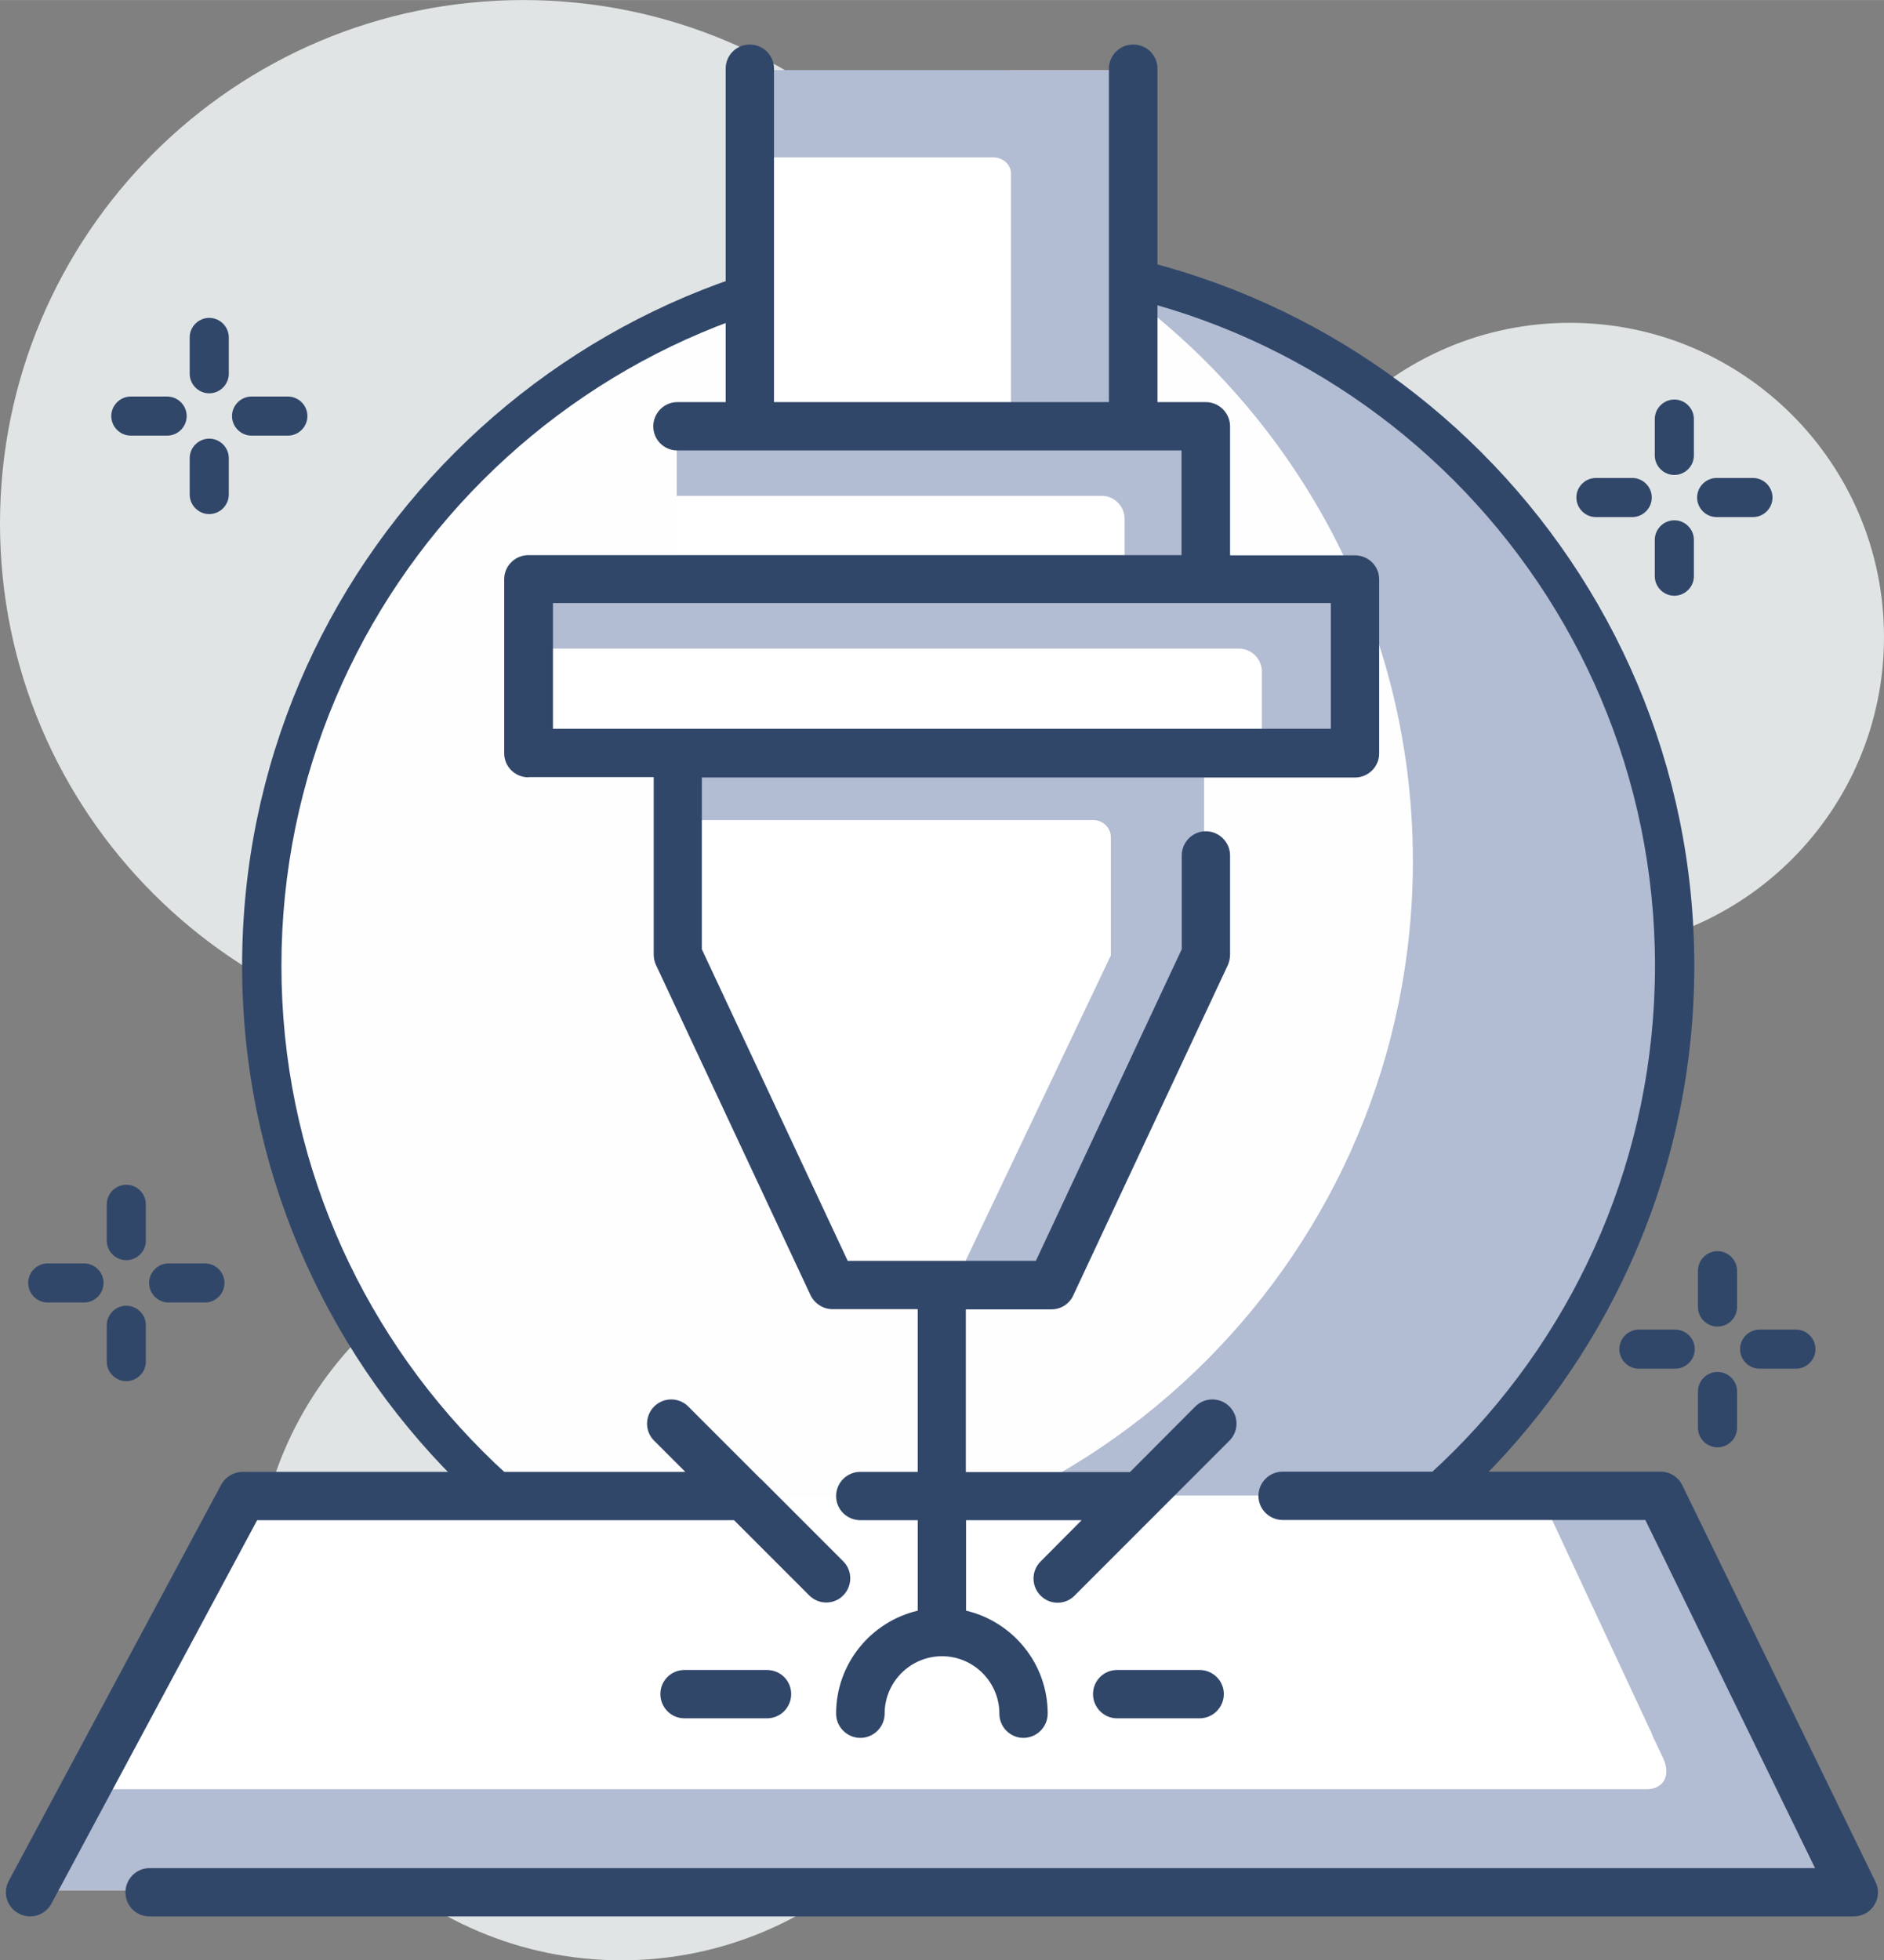 <?xml version="1.0" encoding="UTF-8"?>
<!DOCTYPE svg PUBLIC "-//W3C//DTD SVG 1.1//EN" "http://www.w3.org/Graphics/SVG/1.1/DTD/svg11.dtd">
<!-- Creator: CorelDRAW -->
<svg xmlns="http://www.w3.org/2000/svg" xml:space="preserve" width="4.454cm" height="4.633cm" version="1.1" style="shape-rendering:geometricPrecision; text-rendering:geometricPrecision; image-rendering:optimizeQuality; fill-rule:evenodd; clip-rule:evenodd"
viewBox="0 0 87.7 91.22"
 xmlns:xlink="http://www.w3.org/1999/xlink"
 xmlns:xodm="http://www.corel.com/coreldraw/odm/2003">
 <rect x="0" y="0" width="87.7" height="91.22" fill="#808080" stroke="none"/>
 <defs>
  <style type="text/css">
   <![CDATA[
    .fil5 {fill:#B2BCD2}
    .fil4 {fill:white}
    .fil1 {fill:#FEFEFE;fill-rule:nonzero}
    .fil0 {fill:#E0E4E5;fill-rule:nonzero}
    .fil2 {fill:#B2BCD2;fill-rule:nonzero}
    .fil3 {fill:#31476A;fill-rule:nonzero}
   ]]>
  </style>
 </defs>
 <g id="Capa_x0020_1">
  <path class="fil0" d="M45.98 74.17c0,9.42 -7.63,17.05 -17.05,17.05 -9.42,0 -17.05,-7.63 -17.05,-17.05 0,-9.42 7.63,-17.05 17.05,-17.05 9.42,0 17.05,7.64 17.05,17.05z"/>
  <path class="fil0" d="M87.7 29.64c0,8.07 -6.54,14.62 -14.62,14.62 -8.07,0 -14.62,-6.54 -14.62,-14.62 0,-8.07 6.54,-14.62 14.62,-14.62 8.07,0 14.62,6.54 14.62,14.62z"/>
  <path class="fil0" d="M48.72 24.36c0,13.45 -10.91,24.36 -24.36,24.36 -13.45,0 -24.36,-10.91 -24.36,-24.36 0,-13.45 10.91,-24.36 24.36,-24.36 13.45,0 24.36,10.91 24.36,24.36z"/>
  <path class="fil1" d="M77.95 44.94c0,18.16 -14.72,32.89 -32.89,32.89 -18.16,0 -32.89,-14.72 -32.89,-32.89 0,-18.16 14.72,-32.89 32.89,-32.89 18.16,0 32.89,14.72 32.89,32.89z"/>
  <path class="fil2" d="M50.94 12.59c8.93,5.88 14.83,15.99 14.83,27.48 0,18.16 -14.72,32.89 -32.89,32.89 -2.01,0 -3.97,-0.19 -5.88,-0.53 5.19,3.41 11.39,5.41 18.06,5.41 18.16,0 32.89,-14.72 32.89,-32.89 0,-16.15 -11.65,-29.58 -27.01,-32.35z"/>
  <path class="fil3" d="M45.07 12.97c-17.63,0 -31.97,14.34 -31.97,31.97 0,17.63 14.34,31.97 31.97,31.97 17.63,0 31.97,-14.34 31.97,-31.97 0,-17.63 -14.34,-31.97 -31.97,-31.97zm0 65.77c-18.64,0 -33.8,-15.16 -33.8,-33.8 0,-18.64 15.16,-33.8 33.8,-33.8 18.64,0 33.8,15.16 33.8,33.8 0,18.64 -15.16,33.8 -33.8,33.8z"/>
  <path class="fil1" d="M59.55 32.89c-1.34,0 -2.44,-1.09 -2.44,-2.44 0,-1.35 1.09,-2.44 2.44,-2.44 1.35,0 2.44,1.09 2.44,2.44 0,1.34 -1.09,2.44 -2.44,2.44z"/>
  <path class="fil2" d="M47.5 81.48l-4.87 0c-0.67,0 -1.22,-0.54 -1.22,-1.22l0 -4.87c0,-0.67 0.55,-1.22 1.22,-1.22l4.87 0c0.67,0 1.22,0.55 1.22,1.22l0 4.87c0,0.67 -0.55,1.22 -1.22,1.22z"/>
  <path class="fil1" d="M45.07 79.04l-3.65 0 0 -3.65c0,-0.67 0.55,-1.22 1.22,-1.22l3.65 0 0 3.65c0,0.67 -0.54,1.22 -1.22,1.22z"/>
  <path class="fil3" d="M42.63 75.09c-0.17,0 -0.3,0.14 -0.3,0.3l0 4.87c0,0.17 0.14,0.3 0.3,0.3l4.87 0c0.17,0 0.3,-0.14 0.3,-0.3l0 -4.87c0,-0.17 -0.14,-0.3 -0.3,-0.3l-4.87 0zm4.87 7.31l-4.87 0c-1.18,0 -2.13,-0.96 -2.13,-2.13l0 -4.87c0,-1.18 0.96,-2.13 2.13,-2.13l4.87 0c1.18,0 2.13,0.96 2.13,2.13l0 4.87c0,1.18 -0.96,2.13 -2.13,2.13z"/>
  <path class="fil2" d="M47.5 15.7l-4.87 0c-0.67,0 -1.22,-0.55 -1.22,-1.22l0 -4.87c0,-0.67 0.55,-1.22 1.22,-1.22l4.87 0c0.67,0 1.22,0.55 1.22,1.22l0 4.87c0,0.67 -0.55,1.22 -1.22,1.22z"/>
  <path class="fil1" d="M45.07 13.27l-3.65 0 0 -3.65c0,-0.67 0.55,-1.22 1.22,-1.22l3.65 0 0 3.65c0,0.67 -0.54,1.22 -1.22,1.22z"/>
  <path class="fil3" d="M42.63 9.31c-0.17,0 -0.3,0.14 -0.3,0.3l0 4.87c0,0.17 0.14,0.3 0.3,0.3l4.87 0c0.17,0 0.3,-0.14 0.3,-0.3l0 -4.87c0,-0.17 -0.14,-0.3 -0.3,-0.3l-4.87 0zm4.87 7.31l-4.87 0c-1.18,0 -2.13,-0.96 -2.13,-2.13l0 -4.87c0,-1.18 0.96,-2.13 2.13,-2.13l4.87 0c1.18,0 2.13,0.96 2.13,2.13l0 4.87c0,1.18 -0.96,2.13 -2.13,2.13z"/>
  <path class="fil3" d="M13.4 20.27l-1.69 0c-0.5,0 -0.91,-0.41 -0.91,-0.91 0,-0.5 0.41,-0.91 0.91,-0.91l1.69 0c0.5,0 0.91,0.41 0.91,0.91 0,0.5 -0.41,0.91 -0.91,0.91z"/>
  <path class="fil3" d="M7.78 20.27l-1.69 0c-0.5,0 -0.91,-0.41 -0.91,-0.91 0,-0.5 0.41,-0.91 0.91,-0.91l1.69 0c0.5,0 0.91,0.41 0.91,0.91 0,0.5 -0.41,0.91 -0.91,0.91z"/>
  <path class="fil3" d="M9.74 23.92c-0.5,0 -0.91,-0.41 -0.91,-0.91l0 -1.69c0,-0.5 0.41,-0.91 0.91,-0.91 0.5,0 0.91,0.41 0.91,0.91l0 1.69c0,0.5 -0.41,0.91 -0.91,0.91z"/>
  <path class="fil3" d="M9.74 18.3c-0.5,0 -0.91,-0.41 -0.91,-0.91l0 -1.69c0,-0.5 0.41,-0.91 0.91,-0.91 0.5,0 0.91,0.41 0.91,0.91l0 1.69c0,0.5 -0.41,0.91 -0.91,0.91z"/>
  <path class="fil3" d="M9.54 60.61l-1.69 0c-0.5,0 -0.91,-0.41 -0.91,-0.91 0,-0.5 0.41,-0.91 0.91,-0.91l1.69 0c0.5,0 0.91,0.41 0.91,0.91 0,0.5 -0.41,0.91 -0.91,0.91z"/>
  <path class="fil3" d="M3.91 60.61l-1.69 0c-0.5,0 -0.91,-0.41 -0.91,-0.91 0,-0.5 0.41,-0.91 0.91,-0.91l1.69 0c0.5,0 0.91,0.41 0.91,0.91 0,0.5 -0.41,0.91 -0.91,0.91z"/>
  <path class="fil3" d="M5.88 64.27c-0.5,0 -0.91,-0.41 -0.91,-0.91l0 -1.69c0,-0.5 0.41,-0.91 0.91,-0.91 0.5,0 0.91,0.41 0.91,0.91l0 1.69c0,0.5 -0.41,0.91 -0.91,0.91z"/>
  <path class="fil3" d="M5.88 58.64c-0.5,0 -0.91,-0.41 -0.91,-0.91l0 -1.69c0,-0.5 0.41,-0.91 0.91,-0.91 0.5,0 0.91,0.41 0.91,0.91l0 1.69c0,0.5 -0.41,0.91 -0.91,0.91z"/>
  <path class="fil3" d="M40.2 27.59l-1.69 0c-0.5,0 -0.91,-0.41 -0.91,-0.91 0,-0.5 0.41,-0.91 0.91,-0.91l1.69 0c0.5,0 0.91,0.41 0.91,0.91 0,0.5 -0.41,0.91 -0.91,0.91z"/>
  <path class="fil3" d="M34.58 27.59l-1.69 0c-0.5,0 -0.91,-0.41 -0.91,-0.91 0,-0.5 0.41,-0.91 0.91,-0.91l1.69 0c0.5,0 0.91,0.41 0.91,0.91 0,0.5 -0.41,0.91 -0.91,0.91z"/>
  <path class="fil3" d="M36.54 31.24c-0.5,0 -0.91,-0.41 -0.91,-0.91l0 -1.69c0,-0.5 0.41,-0.91 0.91,-0.91 0.5,0 0.91,0.41 0.91,0.91l0 1.69c0,0.5 -0.41,0.91 -0.91,0.91z"/>
  <path class="fil3" d="M36.54 25.62c-0.5,0 -0.91,-0.41 -0.91,-0.91l0 -1.69c0,-0.5 0.41,-0.91 0.91,-0.91 0.5,0 0.91,0.41 0.91,0.91l0 1.69c0,0.5 -0.41,0.91 -0.91,0.91z"/>
  <path class="fil3" d="M83.6 63.69l-1.69 0c-0.5,0 -0.91,-0.41 -0.91,-0.91 0,-0.5 0.41,-0.91 0.91,-0.91l1.69 0c0.5,0 0.91,0.41 0.91,0.91 0,0.5 -0.41,0.91 -0.91,0.91z"/>
  <path class="fil3" d="M77.98 63.69l-1.69 0c-0.5,0 -0.91,-0.41 -0.91,-0.91 0,-0.5 0.41,-0.91 0.91,-0.91l1.69 0c0.5,0 0.91,0.41 0.91,0.91 0,0.5 -0.41,0.91 -0.91,0.91z"/>
  <path class="fil3" d="M79.95 67.35c-0.5,0 -0.91,-0.41 -0.91,-0.91l0 -1.69c0,-0.5 0.41,-0.91 0.91,-0.91 0.5,0 0.91,0.41 0.91,0.91l0 1.69c0,0.5 -0.41,0.91 -0.91,0.91z"/>
  <path class="fil3" d="M79.95 61.73c-0.5,0 -0.91,-0.41 -0.91,-0.91l0 -1.69c0,-0.5 0.41,-0.91 0.91,-0.91 0.5,0 0.91,0.41 0.91,0.91l0 1.69c0,0.5 -0.41,0.91 -0.91,0.91z"/>
  <path class="fil3" d="M81.6 24.06l-1.69 0c-0.5,0 -0.91,-0.41 -0.91,-0.91 0,-0.5 0.41,-0.91 0.91,-0.91l1.69 0c0.5,0 0.91,0.41 0.91,0.91 0,0.5 -0.41,0.91 -0.91,0.91z"/>
  <path class="fil3" d="M75.98 24.06l-1.69 0c-0.5,0 -0.91,-0.41 -0.91,-0.91 0,-0.5 0.41,-0.91 0.91,-0.91l1.69 0c0.5,0 0.91,0.41 0.91,0.91 0,0.5 -0.41,0.91 -0.91,0.91z"/>
  <path class="fil3" d="M77.94 27.72c-0.5,0 -0.91,-0.41 -0.91,-0.91l0 -1.69c0,-0.5 0.41,-0.91 0.91,-0.91 0.5,0 0.91,0.41 0.91,0.91l0 1.69c0,0.5 -0.41,0.91 -0.91,0.91z"/>
  <path class="fil3" d="M77.94 22.1c-0.5,0 -0.91,-0.41 -0.91,-0.91l0 -1.69c0,-0.5 0.41,-0.91 0.91,-0.91 0.5,0 0.91,0.41 0.91,0.91l0 1.69c0,0.5 -0.41,0.91 -0.91,0.91z"/>
  <polygon class="fil4" points="56.44,26.97 31.5,26.97 31.5,19.81 56.44,19.81 "/>
  <path class="fil5" d="M52.35 26.97l0 -2.21 0 -0.16 0 -0.46c0,-0.59 -0.48,-1.07 -1.07,-1.07l-1.47 0 -3.09 0 -15.22 0 0 -3.26 24.94 0 0 7.16 -4.09 0z"/>
  <polygon class="fil4" points="34.88,19.42 53.05,19.42 53.05,3.27 34.88,3.27 "/>
  <path class="fil5" d="M47.06 3.27l5.99 0 0 16.15 -5.99 0 0 -9.71 0 -1.28 0 -0.37c0,-0.4 -0.37,-0.74 -0.83,-0.74l-0.97 0 -4.14 0 -6.25 0 0 -4.06 12.18 0z"/>
  <polygon class="fil4" points="24.14,26.52 62.49,26.52 62.49,34.66 24.14,34.66 "/>
  <path class="fil5" d="M58.74 34.66l0 -2.79 0 -0.16 0 -0.46c0,-0.59 -0.48,-1.07 -1.07,-1.07l-1.47 0 -3.09 0 -28.97 0 0 -3.66 38.35 0 0 8.14 -3.76 0z"/>
  <polygon class="fil4" points="31.63,35.02 56.05,35.02 56.05,44.59 48.95,59.63 38.59,59.63 31.63,44.59 "/>
  <path class="fil5" d="M31.63 36.17l24.42 0 0 8.42 -7.1 15.04 -4.46 0 7.22 -15.17 0 -0.79 0 -2.9 0 -1.82c0,-0.43 -0.37,-0.79 -0.81,-0.79l-1 0 -18.27 0 0 -1.99z"/>
  <polygon class="fil4" points="1.51,87.96 86.26,87.96 77.04,69.59 11.34,69.59 "/>
  <path class="fil5" d="M4.02 83.26l59.15 0 10.78 0 2.69 0c0.81,0 1.16,-0.66 0.77,-1.47l-0.5 -1.05 0.01 -0.01 -5.2 -11.14 5.31 0 8.72 17.38 0 0.99 -84.26 0 2.51 -4.69z"/>
  <path class="fil3" d="M52 77.71c-0.62,0 -1.12,0.5 -1.12,1.12 0,0.62 0.5,1.13 1.12,1.13l3.84 0c0.62,0 1.13,-0.51 1.13,-1.13 0,-0.62 -0.51,-1.12 -1.13,-1.12l-3.84 0z"/>
  <path class="fil3" d="M31.86 77.71c-0.62,0 -1.12,0.5 -1.12,1.12 0,0.62 0.5,1.13 1.12,1.13l3.84 0c0.63,0 1.13,-0.51 1.13,-1.13 0,-0.62 -0.5,-1.12 -1.13,-1.12l-3.84 0z"/>
  <path class="fil3" d="M25.74 28.06l36.21 0 0 5.85 -36.21 0 0 -5.85zm-1.12 8.1l5.81 0 0 8.25c0,0.17 0.03,0.33 0.1,0.48l7.2 15.38c0.19,0.39 0.59,0.65 1.02,0.65l3.97 0 0 7.57 -2.67 0c-0.62,0 -1.13,0.5 -1.13,1.13 0,0.62 0.51,1.12 1.13,1.12l2.67 0 0 4.21c-2.17,0.51 -3.8,2.46 -3.8,4.79 0,0.62 0.51,1.13 1.13,1.13 0.62,0 1.13,-0.51 1.13,-1.13 0,-1.47 1.2,-2.67 2.67,-2.67 1.47,0 2.67,1.2 2.67,2.67 0,0.62 0.5,1.13 1.12,1.13 0.62,0 1.13,-0.51 1.13,-1.13 0,-2.33 -1.63,-4.28 -3.8,-4.79l0 -4.21 5.38 0 -1.91 1.92c-0.44,0.44 -0.44,1.15 0,1.59 0.22,0.22 0.5,0.33 0.79,0.33 0.29,0 0.58,-0.11 0.79,-0.33l7.21 -7.21c0.44,-0.44 0.44,-1.15 0,-1.59 -0.44,-0.44 -1.15,-0.44 -1.59,0l-3.04 3.05 -7.64 0 0 -7.57 3.98 0c0.44,0 0.84,-0.25 1.02,-0.65l7.2 -15.38c0.06,-0.15 0.1,-0.31 0.1,-0.48l0 -4.61c0,-0.62 -0.51,-1.13 -1.13,-1.13 -0.62,0 -1.12,0.51 -1.12,1.13l0 4.36 -6.79 14.5 -8.76 0 -6.79 -14.5 0 -7.99 30.4 0c0.62,0 1.13,-0.5 1.13,-1.12l0 -8.1c0,-0.62 -0.5,-1.12 -1.13,-1.12l-5.81 0 0 -6c0,-0.62 -0.51,-1.13 -1.13,-1.13l-2.25 0 0 -15.52c0,-0.62 -0.5,-1.12 -1.13,-1.12 -0.62,0 -1.13,0.5 -1.13,1.12l0 15.52 -15.59 0 0 -15.52c0,-0.62 -0.51,-1.12 -1.13,-1.12 -0.62,0 -1.12,0.5 -1.12,1.12l0 15.52 -2.25 0c-0.62,0 -1.12,0.51 -1.12,1.13 0,0.62 0.5,1.12 1.12,1.12l23.47 0 0 4.87 -30.4 0c-0.62,0 -1.13,0.5 -1.13,1.12l0 8.1c0,0.62 0.5,1.12 1.13,1.12z"/>
  <path class="fil3" d="M34.16 70.73l3.51 3.51c0.22,0.22 0.51,0.33 0.79,0.33 0.29,0 0.58,-0.11 0.79,-0.33 0.44,-0.44 0.44,-1.15 0,-1.59l-3.83 -3.83 -0.01 -0 -3.37 -3.37c-0.44,-0.44 -1.15,-0.44 -1.59,0 -0.44,0.44 -0.44,1.16 0,1.59l1.45 1.45 -20.6 0c-0.42,0 -0.8,0.23 -1,0.59l-9.89 18.44c-0.3,0.55 -0.09,1.23 0.46,1.52 0.17,0.09 0.35,0.14 0.53,0.14 0.4,0 0.79,-0.22 0.99,-0.59l9.58 -17.85 22.18 0z"/>
  <path class="fil3" d="M87.3 87.56l-8.99 -18.45c-0.19,-0.39 -0.59,-0.63 -1.01,-0.63l-17.59 0c-0.62,0 -1.13,0.5 -1.13,1.13 0,0.62 0.51,1.12 1.13,1.12l16.88 0 7.9 16.2 -77.53 0c-0.62,0 -1.12,0.51 -1.12,1.13 0,0.62 0.5,1.12 1.12,1.12l79.33 0c0.39,0 0.75,-0.2 0.96,-0.53 0.2,-0.33 0.23,-0.74 0.05,-1.09z"/>
 </g>
</svg>
